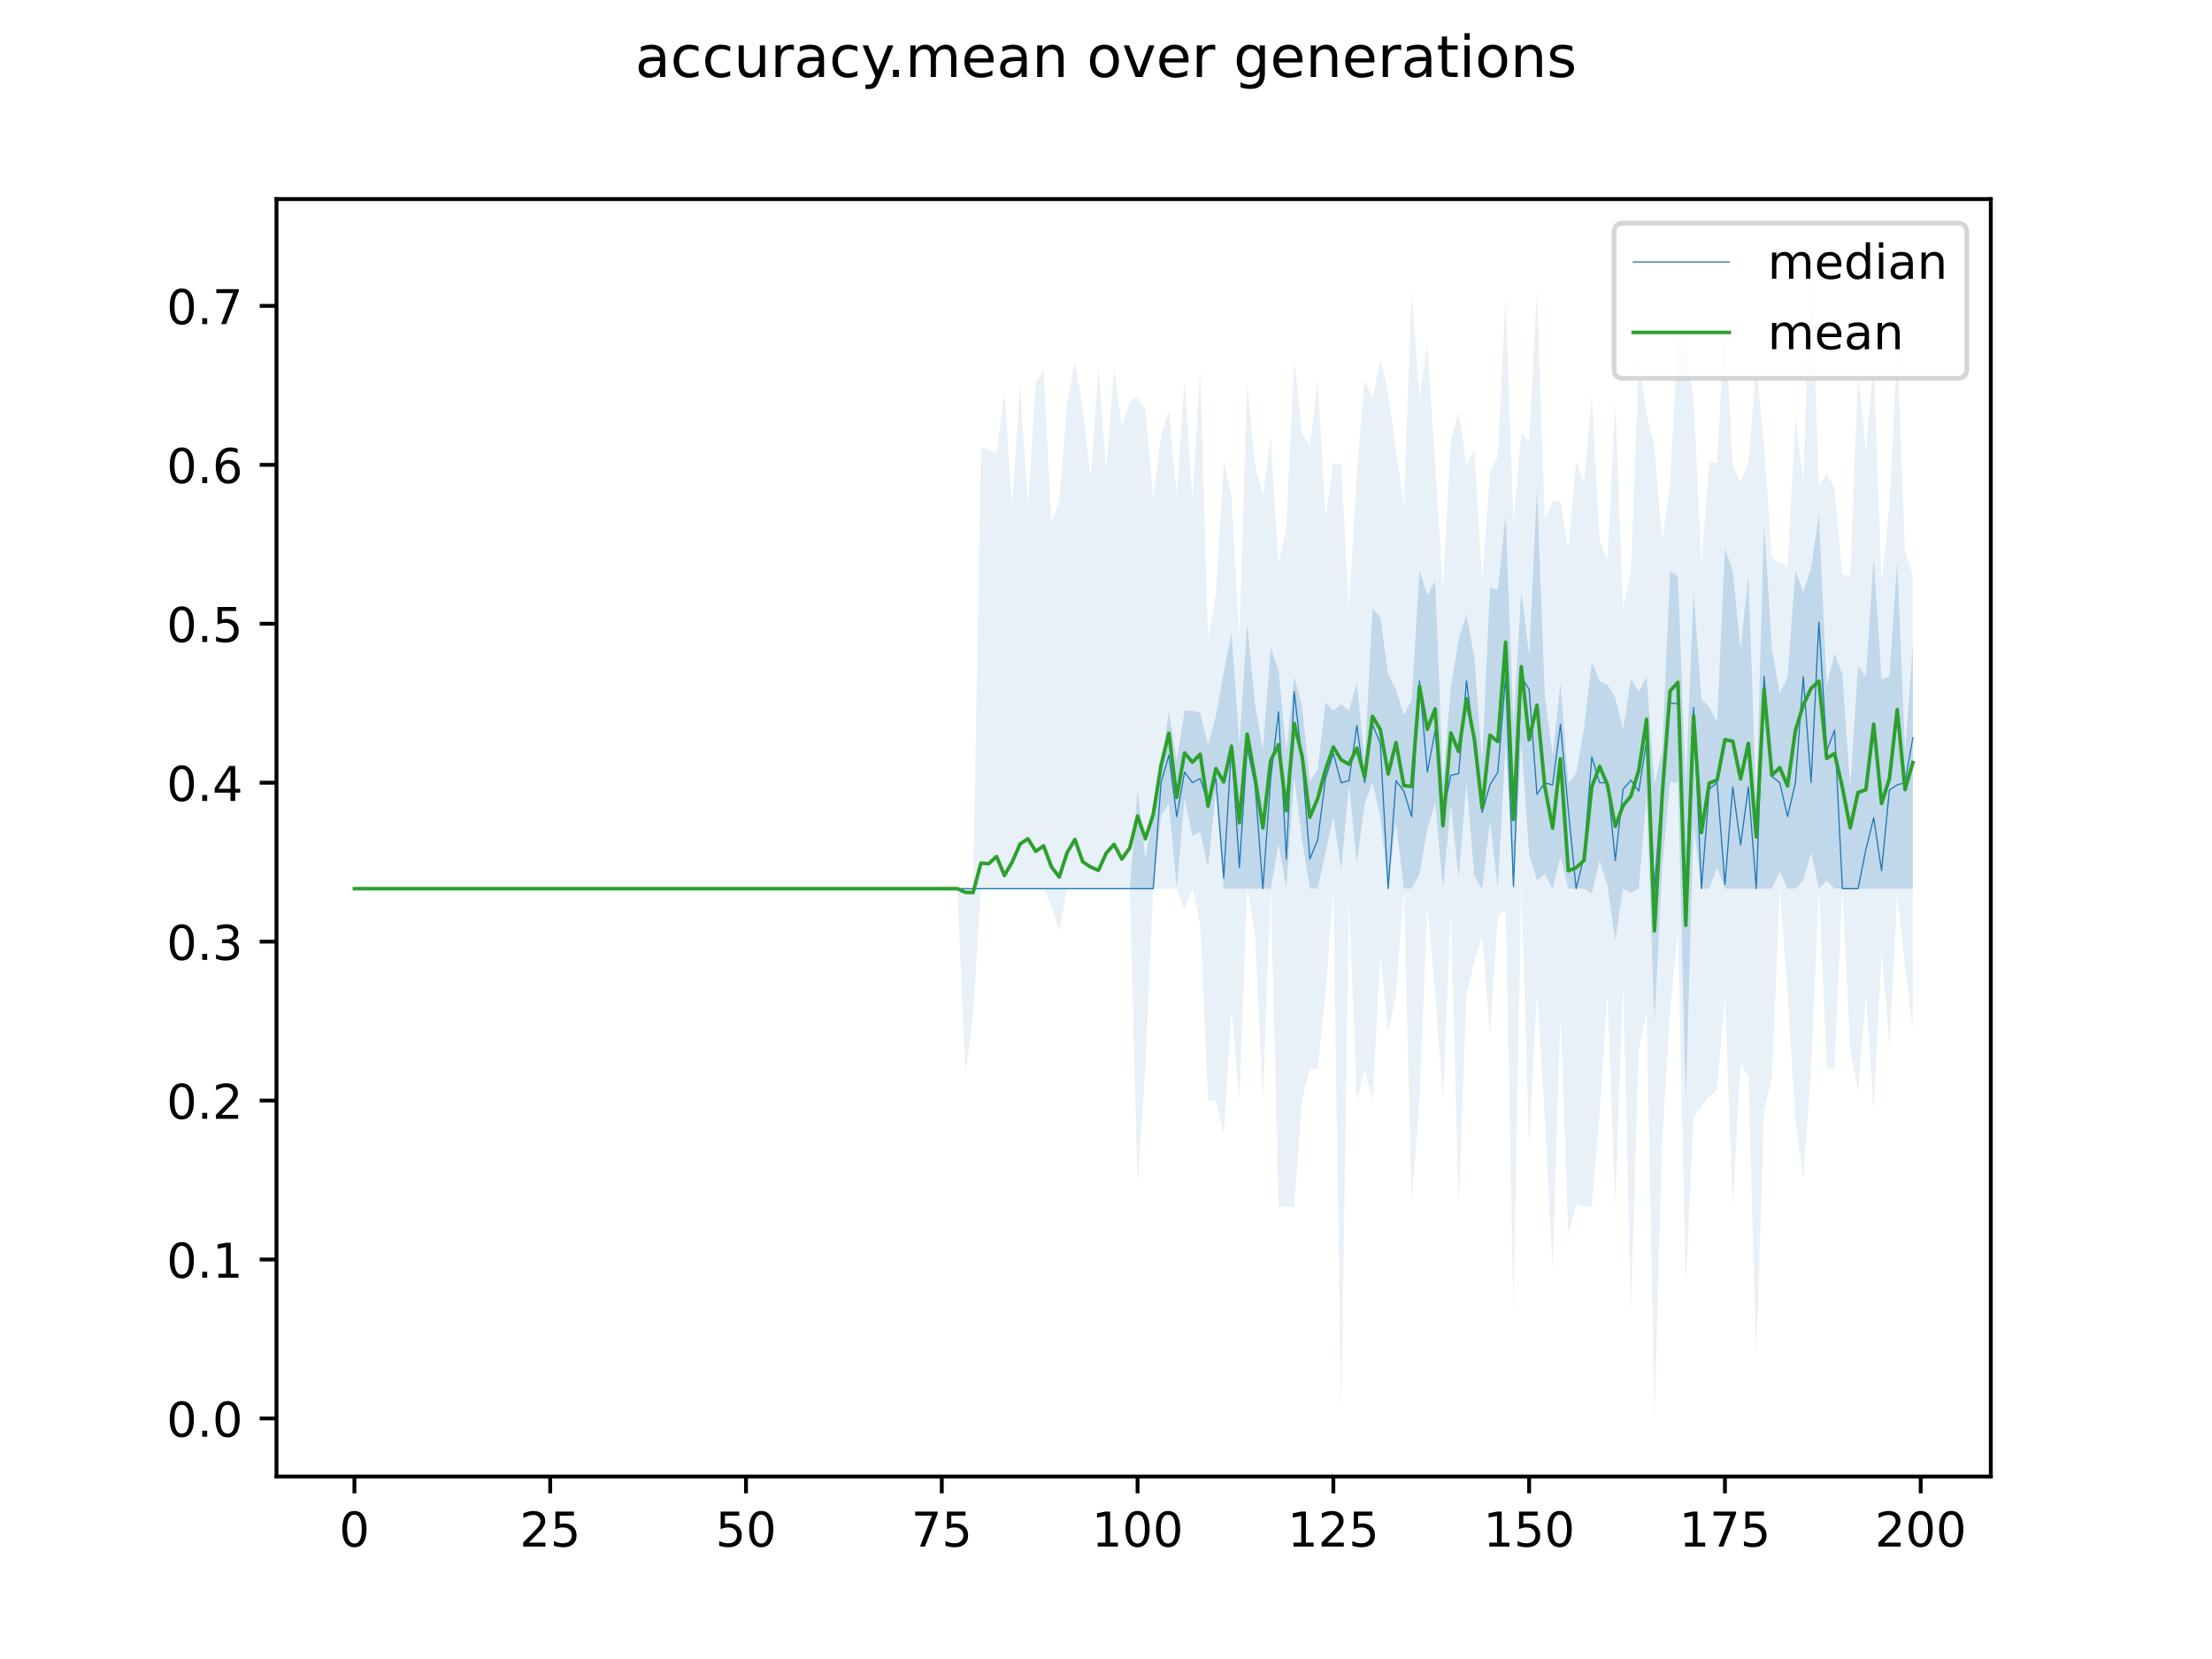 <?xml version="1.0" encoding="utf-8" standalone="no"?>
<!DOCTYPE svg PUBLIC "-//W3C//DTD SVG 1.1//EN"
  "http://www.w3.org/Graphics/SVG/1.1/DTD/svg11.dtd">
<!-- Created with matplotlib (https://matplotlib.org/) -->
<svg height="345.6pt" version="1.1" viewBox="0 0 460.8 345.6" width="460.8pt" xmlns="http://www.w3.org/2000/svg" xmlns:xlink="http://www.w3.org/1999/xlink">
 <defs>
  <style type="text/css">
*{stroke-linecap:butt;stroke-linejoin:round;}
  </style>
 </defs>
 <g id="figure_1">
  <g id="patch_1">
   <path d="M 0 345.6 
L 460.8 345.6 
L 460.8 0 
L 0 0 
z
" style="fill:#ffffff;"/>
  </g>
  <g id="axes_1">
   <g id="patch_2">
    <path d="M 57.6 307.584 
L 414.72 307.584 
L 414.72 41.472 
L 57.6 41.472 
z
" style="fill:#ffffff;"/>
   </g>
   <g id="PolyCollection_1">
    <path clip-path="url(#p48c230389c)" d="M 73.833 185.123 
L 73.833 185.123 
L 75.464 185.123 
L 77.096 185.123 
L 78.727 185.123 
L 80.358 185.123 
L 81.99 185.123 
L 83.621 185.123 
L 85.253 185.123 
L 86.884 185.123 
L 88.516 185.123 
L 90.147 185.123 
L 91.778 185.123 
L 93.41 185.123 
L 95.041 185.123 
L 96.673 185.123 
L 98.304 185.123 
L 99.936 185.123 
L 101.567 185.123 
L 103.198 185.123 
L 104.83 185.123 
L 106.461 185.123 
L 108.093 185.123 
L 109.724 185.123 
L 111.356 185.123 
L 112.987 185.123 
L 114.618 185.123 
L 116.25 185.123 
L 117.881 185.123 
L 119.513 185.123 
L 121.144 185.123 
L 122.776 185.123 
L 124.407 185.123 
L 126.038 185.123 
L 127.67 185.123 
L 129.301 185.123 
L 130.933 185.123 
L 132.564 185.123 
L 134.196 185.123 
L 135.827 185.123 
L 137.458 185.123 
L 139.09 185.123 
L 140.721 185.123 
L 142.353 185.123 
L 143.984 185.123 
L 145.616 185.123 
L 147.247 185.123 
L 148.879 185.123 
L 150.51 185.123 
L 152.141 185.123 
L 153.773 185.123 
L 155.404 185.123 
L 157.036 185.123 
L 158.667 185.123 
L 160.299 185.123 
L 161.93 185.123 
L 163.561 185.123 
L 165.193 185.123 
L 166.824 185.123 
L 168.456 185.123 
L 170.087 185.123 
L 171.719 185.123 
L 173.35 185.123 
L 174.981 185.123 
L 176.613 185.123 
L 178.244 185.123 
L 179.876 185.123 
L 181.507 185.123 
L 183.139 185.123 
L 184.77 185.123 
L 186.401 185.123 
L 188.033 185.123 
L 189.664 185.123 
L 191.296 185.123 
L 192.927 185.123 
L 194.559 185.123 
L 196.19 185.123 
L 197.821 185.123 
L 199.453 185.123 
L 201.084 185.123 
L 202.716 185.123 
L 204.347 185.123 
L 205.979 185.123 
L 207.61 185.123 
L 209.241 185.123 
L 210.873 185.123 
L 212.504 185.123 
L 214.136 185.123 
L 215.767 185.123 
L 217.399 185.123 
L 219.03 185.123 
L 220.661 185.123 
L 222.293 185.123 
L 223.924 185.123 
L 225.556 185.123 
L 227.187 185.123 
L 228.819 185.123 
L 230.45 185.123 
L 232.081 185.123 
L 233.713 185.123 
L 235.344 185.123 
L 236.976 185.123 
L 238.607 185.123 
L 240.239 185.123 
L 241.87 169.893 
L 243.501 167.465 
L 245.133 185.123 
L 246.764 166.332 
L 248.396 174.197 
L 250.027 173.314 
L 251.659 180.708 
L 253.29 164.816 
L 254.921 185.123 
L 256.553 185.123 
L 258.184 185.123 
L 259.816 185.123 
L 261.447 185.123 
L 263.079 185.123 
L 264.71 185.123 
L 266.341 175.852 
L 267.973 185.123 
L 269.604 161.832 
L 271.236 174.969 
L 272.867 185.123 
L 274.499 185.123 
L 276.13 177.618 
L 277.761 170.113 
L 279.393 181.04 
L 281.024 163.492 
L 282.656 179.826 
L 284.287 167.465 
L 285.919 163.05 
L 287.55 170.113 
L 289.181 185.123 
L 290.813 171.327 
L 292.444 185.123 
L 294.076 185.123 
L 295.707 182.033 
L 297.339 172.762 
L 298.97 167.305 
L 300.601 185.123 
L 302.233 167.525 
L 303.864 182.916 
L 305.496 163.05 
L 307.127 182.474 
L 308.759 185.123 
L 310.39 171.107 
L 312.021 185.123 
L 313.653 154.647 
L 315.284 185.123 
L 316.916 154.64 
L 318.547 177.949 
L 320.179 183.357 
L 321.81 182.143 
L 323.441 185.123 
L 325.073 178.501 
L 326.704 185.123 
L 328.336 185.123 
L 329.967 185.123 
L 331.599 186.116 
L 333.23 179.277 
L 334.862 184.461 
L 336.493 195.939 
L 338.124 185.123 
L 339.756 186.006 
L 341.387 185.123 
L 343.019 165.702 
L 344.65 213.045 
L 346.282 180.492 
L 347.913 163.05 
L 349.544 163.05 
L 351.176 229.269 
L 352.807 171.832 
L 354.439 185.123 
L 356.07 185.123 
L 357.702 180.708 
L 359.333 185.123 
L 360.964 185.123 
L 362.596 185.123 
L 364.227 185.123 
L 365.859 185.123 
L 367.49 185.123 
L 369.122 185.123 
L 370.753 181.591 
L 372.384 185.123 
L 374.016 185.123 
L 375.647 183.468 
L 377.279 177.618 
L 378.91 185.123 
L 380.542 183.468 
L 382.173 185.123 
L 383.804 185.123 
L 385.436 185.123 
L 387.067 185.123 
L 388.699 185.123 
L 390.33 185.123 
L 391.962 185.123 
L 393.593 185.123 
L 395.224 185.123 
L 396.856 185.123 
L 398.487 185.123 
L 398.487 134.355 
L 398.487 134.355 
L 396.856 156.428 
L 395.224 116.807 
L 393.593 140.977 
L 391.962 141.419 
L 390.33 116.145 
L 388.699 140.977 
L 387.067 138.77 
L 385.436 163.933 
L 383.804 140.536 
L 382.173 136.121 
L 380.542 142.853 
L 378.91 106.985 
L 377.279 118.397 
L 375.647 123.319 
L 374.016 118.904 
L 372.384 140.977 
L 370.753 144.509 
L 369.122 135.238 
L 367.49 108.971 
L 365.859 167.023 
L 364.227 119.787 
L 362.596 135.222 
L 360.964 118.904 
L 359.333 114.18 
L 357.702 150.383 
L 356.07 147.268 
L 354.439 145.723 
L 352.807 123.319 
L 351.176 163.507 
L 349.544 120.008 
L 347.913 118.904 
L 346.282 156.346 
L 344.65 163.381 
L 343.019 140.977 
L 341.387 144.067 
L 339.756 141.419 
L 338.124 152.014 
L 336.493 145.392 
L 334.862 142.633 
L 333.23 141.86 
L 331.599 137.887 
L 329.967 151.793 
L 328.336 161.156 
L 326.704 163.05 
L 325.073 142.301 
L 323.441 157.311 
L 321.81 144.95 
L 320.179 101.687 
L 318.547 136.562 
L 316.916 123.01 
L 315.284 150.689 
L 313.653 107.205 
L 312.021 122.892 
L 310.39 122.374 
L 308.759 158.635 
L 307.127 137.004 
L 305.496 127.844 
L 303.864 133.169 
L 302.233 143.184 
L 300.601 162.609 
L 298.97 121.001 
L 297.339 124.016 
L 295.707 118.794 
L 294.076 145.833 
L 292.444 148.923 
L 290.813 143.626 
L 289.181 140.536 
L 287.55 128.616 
L 285.919 126.85 
L 284.287 158.614 
L 282.656 142.191 
L 281.024 148.04 
L 279.393 146.672 
L 277.761 148.04 
L 276.13 146.275 
L 274.499 160.404 
L 272.867 162.739 
L 271.236 147.047 
L 269.604 140.977 
L 267.973 156.428 
L 266.341 139.653 
L 264.71 134.797 
L 263.079 156.187 
L 261.447 146.716 
L 259.816 129.941 
L 258.184 155.104 
L 256.553 131.706 
L 254.921 140.094 
L 253.29 149.241 
L 251.659 155.104 
L 250.027 148.522 
L 248.396 148.04 
L 246.764 148.04 
L 245.133 158.435 
L 243.501 148.04 
L 241.87 159.623 
L 240.239 169.294 
L 238.607 178.943 
L 236.976 164.595 
L 235.344 185.123 
L 233.713 185.123 
L 232.081 185.123 
L 230.45 185.123 
L 228.819 185.123 
L 227.187 185.123 
L 225.556 185.123 
L 223.924 185.123 
L 222.293 185.123 
L 220.661 185.123 
L 219.03 185.123 
L 217.399 185.123 
L 215.767 185.123 
L 214.136 185.123 
L 212.504 185.123 
L 210.873 185.123 
L 209.241 185.123 
L 207.61 185.123 
L 205.979 185.123 
L 204.347 185.123 
L 202.716 185.123 
L 201.084 185.123 
L 199.453 185.123 
L 197.821 185.123 
L 196.19 185.123 
L 194.559 185.123 
L 192.927 185.123 
L 191.296 185.123 
L 189.664 185.123 
L 188.033 185.123 
L 186.401 185.123 
L 184.77 185.123 
L 183.139 185.123 
L 181.507 185.123 
L 179.876 185.123 
L 178.244 185.123 
L 176.613 185.123 
L 174.981 185.123 
L 173.35 185.123 
L 171.719 185.123 
L 170.087 185.123 
L 168.456 185.123 
L 166.824 185.123 
L 165.193 185.123 
L 163.561 185.123 
L 161.93 185.123 
L 160.299 185.123 
L 158.667 185.123 
L 157.036 185.123 
L 155.404 185.123 
L 153.773 185.123 
L 152.141 185.123 
L 150.51 185.123 
L 148.879 185.123 
L 147.247 185.123 
L 145.616 185.123 
L 143.984 185.123 
L 142.353 185.123 
L 140.721 185.123 
L 139.09 185.123 
L 137.458 185.123 
L 135.827 185.123 
L 134.196 185.123 
L 132.564 185.123 
L 130.933 185.123 
L 129.301 185.123 
L 127.67 185.123 
L 126.038 185.123 
L 124.407 185.123 
L 122.776 185.123 
L 121.144 185.123 
L 119.513 185.123 
L 117.881 185.123 
L 116.25 185.123 
L 114.618 185.123 
L 112.987 185.123 
L 111.356 185.123 
L 109.724 185.123 
L 108.093 185.123 
L 106.461 185.123 
L 104.83 185.123 
L 103.198 185.123 
L 101.567 185.123 
L 99.936 185.123 
L 98.304 185.123 
L 96.673 185.123 
L 95.041 185.123 
L 93.41 185.123 
L 91.778 185.123 
L 90.147 185.123 
L 88.516 185.123 
L 86.884 185.123 
L 85.253 185.123 
L 83.621 185.123 
L 81.99 185.123 
L 80.358 185.123 
L 78.727 185.123 
L 77.096 185.123 
L 75.464 185.123 
L 73.833 185.123 
z
" style="fill:#1f77b4;fill-opacity:0.2;"/>
   </g>
   <g id="PolyCollection_2">
    <path clip-path="url(#p48c230389c)" d="M 73.833 185.123 
L 73.833 185.123 
L 75.464 185.123 
L 77.096 185.123 
L 78.727 185.123 
L 80.358 185.123 
L 81.99 185.123 
L 83.621 185.123 
L 85.253 185.123 
L 86.884 185.123 
L 88.516 185.123 
L 90.147 185.123 
L 91.778 185.123 
L 93.41 185.123 
L 95.041 185.123 
L 96.673 185.123 
L 98.304 185.123 
L 99.936 185.123 
L 101.567 185.123 
L 103.198 185.123 
L 104.83 185.123 
L 106.461 185.123 
L 108.093 185.123 
L 109.724 185.123 
L 111.356 185.123 
L 112.987 185.123 
L 114.618 185.123 
L 116.25 185.123 
L 117.881 185.123 
L 119.513 185.123 
L 121.144 185.123 
L 122.776 185.123 
L 124.407 185.123 
L 126.038 185.123 
L 127.67 185.123 
L 129.301 185.123 
L 130.933 185.123 
L 132.564 185.123 
L 134.196 185.123 
L 135.827 185.123 
L 137.458 185.123 
L 139.09 185.123 
L 140.721 185.123 
L 142.353 185.123 
L 143.984 185.123 
L 145.616 185.123 
L 147.247 185.123 
L 148.879 185.123 
L 150.51 185.123 
L 152.141 185.123 
L 153.773 185.123 
L 155.404 185.123 
L 157.036 185.123 
L 158.667 185.123 
L 160.299 185.123 
L 161.93 185.123 
L 163.561 185.123 
L 165.193 185.123 
L 166.824 185.123 
L 168.456 185.123 
L 170.087 185.123 
L 171.719 185.123 
L 173.35 185.123 
L 174.981 185.123 
L 176.613 185.123 
L 178.244 185.123 
L 179.876 185.123 
L 181.507 185.123 
L 183.139 185.123 
L 184.77 185.123 
L 186.401 185.123 
L 188.033 185.123 
L 189.664 185.123 
L 191.296 185.123 
L 192.927 185.123 
L 194.559 185.123 
L 196.19 185.123 
L 197.821 185.123 
L 199.453 185.123 
L 201.084 223.972 
L 202.716 211.611 
L 204.347 185.123 
L 205.979 185.123 
L 207.61 185.123 
L 209.241 185.123 
L 210.873 185.123 
L 212.504 185.123 
L 214.136 185.123 
L 215.767 185.123 
L 217.399 185.123 
L 219.03 188.655 
L 220.661 193.952 
L 222.293 185.123 
L 223.924 185.123 
L 225.556 185.123 
L 227.187 185.123 
L 228.819 185.123 
L 230.45 185.123 
L 232.081 185.123 
L 233.713 185.123 
L 235.344 185.123 
L 236.976 246.927 
L 238.607 222.206 
L 240.239 185.123 
L 241.87 185.123 
L 243.501 185.123 
L 245.133 185.123 
L 246.764 189.538 
L 248.396 185.123 
L 250.027 192.628 
L 251.659 229.269 
L 253.29 229.269 
L 254.921 236.332 
L 256.553 210.286 
L 258.184 229.269 
L 259.816 185.123 
L 261.447 194.835 
L 263.079 229.269 
L 264.71 185.123 
L 266.341 251.342 
L 267.973 251.342 
L 269.604 251.342 
L 271.236 229.269 
L 272.867 222.647 
L 274.499 222.647 
L 276.13 207.196 
L 277.761 185.564 
L 279.393 295.047 
L 281.024 188.213 
L 282.656 229.269 
L 284.287 222.647 
L 285.919 229.269 
L 287.55 199.25 
L 289.181 215.142 
L 290.813 207.196 
L 292.444 185.564 
L 294.076 250.459 
L 295.707 229.269 
L 297.339 188.655 
L 298.97 207.196 
L 300.601 229.269 
L 302.233 189.538 
L 303.864 251.342 
L 305.496 206.755 
L 307.127 200.574 
L 308.759 194.835 
L 310.39 215.584 
L 312.021 190.862 
L 313.653 189.538 
L 315.284 273.415 
L 316.916 185.123 
L 318.547 238.981 
L 320.179 206.755 
L 321.81 232.801 
L 323.441 264.586 
L 325.073 211.611 
L 326.704 257.522 
L 328.336 250.901 
L 329.967 251.342 
L 331.599 251.342 
L 333.23 232.359 
L 334.862 207.196 
L 336.493 251.342 
L 338.124 204.989 
L 339.756 272.974 
L 341.387 218.674 
L 343.019 210.728 
L 344.65 295.488 
L 346.282 237.657 
L 347.913 210.728 
L 349.544 194.261 
L 351.176 267.676 
L 352.807 232.801 
L 354.439 230.593 
L 356.07 228.386 
L 357.702 227.062 
L 359.333 207.637 
L 360.964 251.342 
L 362.596 221.323 
L 364.227 224.413 
L 365.859 282.686 
L 367.49 231.476 
L 369.122 224.854 
L 370.753 185.123 
L 372.384 206.755 
L 374.016 233.684 
L 375.647 245.603 
L 377.279 223.089 
L 378.91 185.123 
L 380.542 222.647 
L 382.173 222.647 
L 383.804 185.123 
L 385.436 218.674 
L 387.067 227.503 
L 388.699 207.196 
L 390.33 231.476 
L 391.962 198.367 
L 393.593 218.233 
L 395.224 186.447 
L 396.856 201.457 
L 398.487 214.701 
L 398.487 119.787 
L 398.487 119.787 
L 396.856 114.931 
L 395.224 71.668 
L 393.593 105.219 
L 391.962 121.524 
L 390.33 74.758 
L 388.699 94.182 
L 387.067 77.407 
L 385.436 119.787 
L 383.804 119.85 
L 382.173 101.687 
L 380.542 98.597 
L 378.91 101.246 
L 377.279 53.568 
L 375.647 99.921 
L 374.016 87.119 
L 372.384 117.841 
L 370.753 117.206 
L 369.122 116.114 
L 367.49 92.858 
L 365.859 76.082 
L 364.227 96.39 
L 362.596 100.363 
L 360.964 96.831 
L 359.333 65.929 
L 357.702 96.39 
L 356.07 96.39 
L 354.439 117.072 
L 352.807 83.146 
L 351.176 71.668 
L 349.544 70.343 
L 347.913 100.363 
L 346.282 112.744 
L 344.65 92.858 
L 343.019 86.236 
L 341.387 74.758 
L 339.756 118.904 
L 338.124 126.85 
L 336.493 83.587 
L 334.862 116.697 
L 333.23 112.282 
L 331.599 82.263 
L 329.967 100.804 
L 328.336 95.948 
L 326.704 114.048 
L 325.073 104.336 
L 323.441 104.336 
L 321.81 108.309 
L 320.179 60.19 
L 318.547 91.975 
L 316.916 90.209 
L 315.284 108.75 
L 313.653 61.514 
L 312.021 95.065 
L 310.39 98.155 
L 308.759 120.85 
L 307.127 93.741 
L 305.496 96.831 
L 303.864 85.795 
L 302.233 91.534 
L 300.601 122.39 
L 298.97 96.831 
L 297.339 71.668 
L 295.707 82.704 
L 294.076 60.631 
L 292.444 105.219 
L 290.813 93.741 
L 289.181 81.821 
L 287.55 74.758 
L 285.919 83.146 
L 284.287 79.173 
L 282.656 98.155 
L 281.024 126.85 
L 279.393 96.831 
L 277.761 96.39 
L 276.13 107.868 
L 274.499 78.731 
L 272.867 92.858 
L 271.236 90.209 
L 269.604 74.758 
L 267.973 109.633 
L 266.341 117.58 
L 264.71 90.651 
L 263.079 103.453 
L 261.447 96.831 
L 259.816 79.614 
L 258.184 132.589 
L 256.553 103.453 
L 254.921 95.948 
L 253.29 123.76 
L 251.659 133.031 
L 250.027 76.965 
L 248.396 103.894 
L 246.764 79.173 
L 245.133 103.012 
L 243.501 85.353 
L 241.87 90.651 
L 240.239 103.894 
L 238.607 85.353 
L 236.976 82.704 
L 235.344 83.587 
L 233.713 88.885 
L 232.081 76.524 
L 230.45 97.846 
L 228.819 76.524 
L 227.187 99.546 
L 225.556 84.912 
L 223.924 75.2 
L 222.293 84.029 
L 220.661 104.336 
L 219.03 108.75 
L 217.399 77.407 
L 215.767 79.614 
L 214.136 105.219 
L 212.504 80.056 
L 210.873 105.219 
L 209.241 81.38 
L 207.61 94.544 
L 205.979 93.678 
L 204.347 93.454 
L 202.716 185.123 
L 201.084 185.123 
L 199.453 185.123 
L 197.821 185.123 
L 196.19 185.123 
L 194.559 185.123 
L 192.927 185.123 
L 191.296 185.123 
L 189.664 185.123 
L 188.033 185.123 
L 186.401 185.123 
L 184.77 185.123 
L 183.139 185.123 
L 181.507 185.123 
L 179.876 185.123 
L 178.244 185.123 
L 176.613 185.123 
L 174.981 185.123 
L 173.35 185.123 
L 171.719 185.123 
L 170.087 185.123 
L 168.456 185.123 
L 166.824 185.123 
L 165.193 185.123 
L 163.561 185.123 
L 161.93 185.123 
L 160.299 185.123 
L 158.667 185.123 
L 157.036 185.123 
L 155.404 185.123 
L 153.773 185.123 
L 152.141 185.123 
L 150.51 185.123 
L 148.879 185.123 
L 147.247 185.123 
L 145.616 185.123 
L 143.984 185.123 
L 142.353 185.123 
L 140.721 185.123 
L 139.09 185.123 
L 137.458 185.123 
L 135.827 185.123 
L 134.196 185.123 
L 132.564 185.123 
L 130.933 185.123 
L 129.301 185.123 
L 127.67 185.123 
L 126.038 185.123 
L 124.407 185.123 
L 122.776 185.123 
L 121.144 185.123 
L 119.513 185.123 
L 117.881 185.123 
L 116.25 185.123 
L 114.618 185.123 
L 112.987 185.123 
L 111.356 185.123 
L 109.724 185.123 
L 108.093 185.123 
L 106.461 185.123 
L 104.83 185.123 
L 103.198 185.123 
L 101.567 185.123 
L 99.936 185.123 
L 98.304 185.123 
L 96.673 185.123 
L 95.041 185.123 
L 93.41 185.123 
L 91.778 185.123 
L 90.147 185.123 
L 88.516 185.123 
L 86.884 185.123 
L 85.253 185.123 
L 83.621 185.123 
L 81.99 185.123 
L 80.358 185.123 
L 78.727 185.123 
L 77.096 185.123 
L 75.464 185.123 
L 73.833 185.123 
z
" style="fill:#1f77b4;fill-opacity:0.1;"/>
   </g>
   <g id="matplotlib.axis_1">
    <g id="xtick_1">
     <g id="line2d_1">
      <defs>
       <path d="M 0 0 
L 0 3.5 
" id="me72deb1150" style="stroke:#000000;stroke-width:0.8;"/>
      </defs>
      <g>
       <use style="stroke:#000000;stroke-width:0.8;" x="73.833" xlink:href="#me72deb1150" y="307.584"/>
      </g>
     </g>
     <g id="text_1">
      <!-- 0 -->
      <defs>
       <path d="M 31.781 66.406 
Q 24.172 66.406 20.328 58.906 
Q 16.5 51.422 16.5 36.375 
Q 16.5 21.391 20.328 13.891 
Q 24.172 6.391 31.781 6.391 
Q 39.453 6.391 43.281 13.891 
Q 47.125 21.391 47.125 36.375 
Q 47.125 51.422 43.281 58.906 
Q 39.453 66.406 31.781 66.406 
z
M 31.781 74.219 
Q 44.047 74.219 50.516 64.516 
Q 56.984 54.828 56.984 36.375 
Q 56.984 17.969 50.516 8.266 
Q 44.047 -1.422 31.781 -1.422 
Q 19.531 -1.422 13.062 8.266 
Q 6.594 17.969 6.594 36.375 
Q 6.594 54.828 13.062 64.516 
Q 19.531 74.219 31.781 74.219 
z
" id="DejaVuSans-48"/>
      </defs>
      <g transform="translate(70.651 322.182)scale(0.1 -0.1)">
       <use xlink:href="#DejaVuSans-48"/>
      </g>
     </g>
    </g>
    <g id="xtick_2">
     <g id="line2d_2">
      <g>
       <use style="stroke:#000000;stroke-width:0.8;" x="114.618" xlink:href="#me72deb1150" y="307.584"/>
      </g>
     </g>
     <g id="text_2">
      <!-- 25 -->
      <defs>
       <path d="M 19.188 8.297 
L 53.609 8.297 
L 53.609 0 
L 7.328 0 
L 7.328 8.297 
Q 12.938 14.109 22.625 23.891 
Q 32.328 33.688 34.812 36.531 
Q 39.547 41.844 41.422 45.531 
Q 43.312 49.219 43.312 52.781 
Q 43.312 58.594 39.234 62.25 
Q 35.156 65.922 28.609 65.922 
Q 23.969 65.922 18.812 64.312 
Q 13.672 62.703 7.812 59.422 
L 7.812 69.391 
Q 13.766 71.781 18.938 73 
Q 24.125 74.219 28.422 74.219 
Q 39.75 74.219 46.484 68.547 
Q 53.219 62.891 53.219 53.422 
Q 53.219 48.922 51.531 44.891 
Q 49.859 40.875 45.406 35.406 
Q 44.188 33.984 37.641 27.219 
Q 31.109 20.453 19.188 8.297 
z
" id="DejaVuSans-50"/>
       <path d="M 10.797 72.906 
L 49.516 72.906 
L 49.516 64.594 
L 19.828 64.594 
L 19.828 46.734 
Q 21.969 47.469 24.109 47.828 
Q 26.266 48.188 28.422 48.188 
Q 40.625 48.188 47.75 41.5 
Q 54.891 34.812 54.891 23.391 
Q 54.891 11.625 47.562 5.094 
Q 40.234 -1.422 26.906 -1.422 
Q 22.312 -1.422 17.547 -0.641 
Q 12.797 0.141 7.719 1.703 
L 7.719 11.625 
Q 12.109 9.234 16.797 8.062 
Q 21.484 6.891 26.703 6.891 
Q 35.156 6.891 40.078 11.328 
Q 45.016 15.766 45.016 23.391 
Q 45.016 31 40.078 35.438 
Q 35.156 39.891 26.703 39.891 
Q 22.75 39.891 18.812 39.016 
Q 14.891 38.141 10.797 36.281 
z
" id="DejaVuSans-53"/>
      </defs>
      <g transform="translate(108.256 322.182)scale(0.1 -0.1)">
       <use xlink:href="#DejaVuSans-50"/>
       <use x="63.623" xlink:href="#DejaVuSans-53"/>
      </g>
     </g>
    </g>
    <g id="xtick_3">
     <g id="line2d_3">
      <g>
       <use style="stroke:#000000;stroke-width:0.8;" x="155.404" xlink:href="#me72deb1150" y="307.584"/>
      </g>
     </g>
     <g id="text_3">
      <!-- 50 -->
      <g transform="translate(149.042 322.182)scale(0.1 -0.1)">
       <use xlink:href="#DejaVuSans-53"/>
       <use x="63.623" xlink:href="#DejaVuSans-48"/>
      </g>
     </g>
    </g>
    <g id="xtick_4">
     <g id="line2d_4">
      <g>
       <use style="stroke:#000000;stroke-width:0.8;" x="196.19" xlink:href="#me72deb1150" y="307.584"/>
      </g>
     </g>
     <g id="text_4">
      <!-- 75 -->
      <defs>
       <path d="M 8.203 72.906 
L 55.078 72.906 
L 55.078 68.703 
L 28.609 0 
L 18.312 0 
L 43.219 64.594 
L 8.203 64.594 
z
" id="DejaVuSans-55"/>
      </defs>
      <g transform="translate(189.827 322.182)scale(0.1 -0.1)">
       <use xlink:href="#DejaVuSans-55"/>
       <use x="63.623" xlink:href="#DejaVuSans-53"/>
      </g>
     </g>
    </g>
    <g id="xtick_5">
     <g id="line2d_5">
      <g>
       <use style="stroke:#000000;stroke-width:0.8;" x="236.976" xlink:href="#me72deb1150" y="307.584"/>
      </g>
     </g>
     <g id="text_5">
      <!-- 100 -->
      <defs>
       <path d="M 12.406 8.297 
L 28.516 8.297 
L 28.516 63.922 
L 10.984 60.406 
L 10.984 69.391 
L 28.422 72.906 
L 38.281 72.906 
L 38.281 8.297 
L 54.391 8.297 
L 54.391 0 
L 12.406 0 
z
" id="DejaVuSans-49"/>
      </defs>
      <g transform="translate(227.432 322.182)scale(0.1 -0.1)">
       <use xlink:href="#DejaVuSans-49"/>
       <use x="63.623" xlink:href="#DejaVuSans-48"/>
       <use x="127.246" xlink:href="#DejaVuSans-48"/>
      </g>
     </g>
    </g>
    <g id="xtick_6">
     <g id="line2d_6">
      <g>
       <use style="stroke:#000000;stroke-width:0.8;" x="277.761" xlink:href="#me72deb1150" y="307.584"/>
      </g>
     </g>
     <g id="text_6">
      <!-- 125 -->
      <g transform="translate(268.218 322.182)scale(0.1 -0.1)">
       <use xlink:href="#DejaVuSans-49"/>
       <use x="63.623" xlink:href="#DejaVuSans-50"/>
       <use x="127.246" xlink:href="#DejaVuSans-53"/>
      </g>
     </g>
    </g>
    <g id="xtick_7">
     <g id="line2d_7">
      <g>
       <use style="stroke:#000000;stroke-width:0.8;" x="318.547" xlink:href="#me72deb1150" y="307.584"/>
      </g>
     </g>
     <g id="text_7">
      <!-- 150 -->
      <g transform="translate(309.003 322.182)scale(0.1 -0.1)">
       <use xlink:href="#DejaVuSans-49"/>
       <use x="63.623" xlink:href="#DejaVuSans-53"/>
       <use x="127.246" xlink:href="#DejaVuSans-48"/>
      </g>
     </g>
    </g>
    <g id="xtick_8">
     <g id="line2d_8">
      <g>
       <use style="stroke:#000000;stroke-width:0.8;" x="359.333" xlink:href="#me72deb1150" y="307.584"/>
      </g>
     </g>
     <g id="text_8">
      <!-- 175 -->
      <g transform="translate(349.789 322.182)scale(0.1 -0.1)">
       <use xlink:href="#DejaVuSans-49"/>
       <use x="63.623" xlink:href="#DejaVuSans-55"/>
       <use x="127.246" xlink:href="#DejaVuSans-53"/>
      </g>
     </g>
    </g>
    <g id="xtick_9">
     <g id="line2d_9">
      <g>
       <use style="stroke:#000000;stroke-width:0.8;" x="400.119" xlink:href="#me72deb1150" y="307.584"/>
      </g>
     </g>
     <g id="text_9">
      <!-- 200 -->
      <g transform="translate(390.575 322.182)scale(0.1 -0.1)">
       <use xlink:href="#DejaVuSans-50"/>
       <use x="63.623" xlink:href="#DejaVuSans-48"/>
       <use x="127.246" xlink:href="#DejaVuSans-48"/>
      </g>
     </g>
    </g>
   </g>
   <g id="matplotlib.axis_2">
    <g id="ytick_1">
     <g id="line2d_10">
      <defs>
       <path d="M 0 0 
L -3.5 0 
" id="m6f349f287a" style="stroke:#000000;stroke-width:0.8;"/>
      </defs>
      <g>
       <use style="stroke:#000000;stroke-width:0.8;" x="57.6" xlink:href="#m6f349f287a" y="295.488"/>
      </g>
     </g>
     <g id="text_10">
      <!-- 0.0 -->
      <defs>
       <path d="M 10.688 12.406 
L 21 12.406 
L 21 0 
L 10.688 0 
z
" id="DejaVuSans-46"/>
      </defs>
      <g transform="translate(34.697 299.287)scale(0.1 -0.1)">
       <use xlink:href="#DejaVuSans-48"/>
       <use x="63.623" xlink:href="#DejaVuSans-46"/>
       <use x="95.41" xlink:href="#DejaVuSans-48"/>
      </g>
     </g>
    </g>
    <g id="ytick_2">
     <g id="line2d_11">
      <g>
       <use style="stroke:#000000;stroke-width:0.8;" x="57.6" xlink:href="#m6f349f287a" y="262.379"/>
      </g>
     </g>
     <g id="text_11">
      <!-- 0.1 -->
      <g transform="translate(34.697 266.178)scale(0.1 -0.1)">
       <use xlink:href="#DejaVuSans-48"/>
       <use x="63.623" xlink:href="#DejaVuSans-46"/>
       <use x="95.41" xlink:href="#DejaVuSans-49"/>
      </g>
     </g>
    </g>
    <g id="ytick_3">
     <g id="line2d_12">
      <g>
       <use style="stroke:#000000;stroke-width:0.8;" x="57.6" xlink:href="#m6f349f287a" y="229.269"/>
      </g>
     </g>
     <g id="text_12">
      <!-- 0.2 -->
      <g transform="translate(34.697 233.068)scale(0.1 -0.1)">
       <use xlink:href="#DejaVuSans-48"/>
       <use x="63.623" xlink:href="#DejaVuSans-46"/>
       <use x="95.41" xlink:href="#DejaVuSans-50"/>
      </g>
     </g>
    </g>
    <g id="ytick_4">
     <g id="line2d_13">
      <g>
       <use style="stroke:#000000;stroke-width:0.8;" x="57.6" xlink:href="#m6f349f287a" y="196.16"/>
      </g>
     </g>
     <g id="text_13">
      <!-- 0.3 -->
      <defs>
       <path d="M 40.578 39.312 
Q 47.656 37.797 51.625 33 
Q 55.609 28.219 55.609 21.188 
Q 55.609 10.406 48.188 4.484 
Q 40.766 -1.422 27.094 -1.422 
Q 22.516 -1.422 17.656 -0.516 
Q 12.797 0.391 7.625 2.203 
L 7.625 11.719 
Q 11.719 9.328 16.594 8.109 
Q 21.484 6.891 26.812 6.891 
Q 36.078 6.891 40.938 10.547 
Q 45.797 14.203 45.797 21.188 
Q 45.797 27.641 41.281 31.266 
Q 36.766 34.906 28.719 34.906 
L 20.219 34.906 
L 20.219 43.016 
L 29.109 43.016 
Q 36.375 43.016 40.234 45.922 
Q 44.094 48.828 44.094 54.297 
Q 44.094 59.906 40.109 62.906 
Q 36.141 65.922 28.719 65.922 
Q 24.656 65.922 20.016 65.031 
Q 15.375 64.156 9.812 62.312 
L 9.812 71.094 
Q 15.438 72.656 20.344 73.438 
Q 25.25 74.219 29.594 74.219 
Q 40.828 74.219 47.359 69.109 
Q 53.906 64.016 53.906 55.328 
Q 53.906 49.266 50.438 45.094 
Q 46.969 40.922 40.578 39.312 
z
" id="DejaVuSans-51"/>
      </defs>
      <g transform="translate(34.697 199.959)scale(0.1 -0.1)">
       <use xlink:href="#DejaVuSans-48"/>
       <use x="63.623" xlink:href="#DejaVuSans-46"/>
       <use x="95.41" xlink:href="#DejaVuSans-51"/>
      </g>
     </g>
    </g>
    <g id="ytick_5">
     <g id="line2d_14">
      <g>
       <use style="stroke:#000000;stroke-width:0.8;" x="57.6" xlink:href="#m6f349f287a" y="163.05"/>
      </g>
     </g>
     <g id="text_14">
      <!-- 0.4 -->
      <defs>
       <path d="M 37.797 64.312 
L 12.891 25.391 
L 37.797 25.391 
z
M 35.203 72.906 
L 47.609 72.906 
L 47.609 25.391 
L 58.016 25.391 
L 58.016 17.188 
L 47.609 17.188 
L 47.609 0 
L 37.797 0 
L 37.797 17.188 
L 4.891 17.188 
L 4.891 26.703 
z
" id="DejaVuSans-52"/>
      </defs>
      <g transform="translate(34.697 166.849)scale(0.1 -0.1)">
       <use xlink:href="#DejaVuSans-48"/>
       <use x="63.623" xlink:href="#DejaVuSans-46"/>
       <use x="95.41" xlink:href="#DejaVuSans-52"/>
      </g>
     </g>
    </g>
    <g id="ytick_6">
     <g id="line2d_15">
      <g>
       <use style="stroke:#000000;stroke-width:0.8;" x="57.6" xlink:href="#m6f349f287a" y="129.941"/>
      </g>
     </g>
     <g id="text_15">
      <!-- 0.5 -->
      <g transform="translate(34.697 133.74)scale(0.1 -0.1)">
       <use xlink:href="#DejaVuSans-48"/>
       <use x="63.623" xlink:href="#DejaVuSans-46"/>
       <use x="95.41" xlink:href="#DejaVuSans-53"/>
      </g>
     </g>
    </g>
    <g id="ytick_7">
     <g id="line2d_16">
      <g>
       <use style="stroke:#000000;stroke-width:0.8;" x="57.6" xlink:href="#m6f349f287a" y="96.831"/>
      </g>
     </g>
     <g id="text_16">
      <!-- 0.6 -->
      <defs>
       <path d="M 33.016 40.375 
Q 26.375 40.375 22.484 35.828 
Q 18.609 31.297 18.609 23.391 
Q 18.609 15.531 22.484 10.953 
Q 26.375 6.391 33.016 6.391 
Q 39.656 6.391 43.531 10.953 
Q 47.406 15.531 47.406 23.391 
Q 47.406 31.297 43.531 35.828 
Q 39.656 40.375 33.016 40.375 
z
M 52.594 71.297 
L 52.594 62.312 
Q 48.875 64.062 45.094 64.984 
Q 41.312 65.922 37.594 65.922 
Q 27.828 65.922 22.672 59.328 
Q 17.531 52.734 16.797 39.406 
Q 19.672 43.656 24.016 45.922 
Q 28.375 48.188 33.594 48.188 
Q 44.578 48.188 50.953 41.516 
Q 57.328 34.859 57.328 23.391 
Q 57.328 12.156 50.688 5.359 
Q 44.047 -1.422 33.016 -1.422 
Q 20.359 -1.422 13.672 8.266 
Q 6.984 17.969 6.984 36.375 
Q 6.984 53.656 15.188 63.938 
Q 23.391 74.219 37.203 74.219 
Q 40.922 74.219 44.703 73.484 
Q 48.484 72.75 52.594 71.297 
z
" id="DejaVuSans-54"/>
      </defs>
      <g transform="translate(34.697 100.63)scale(0.1 -0.1)">
       <use xlink:href="#DejaVuSans-48"/>
       <use x="63.623" xlink:href="#DejaVuSans-46"/>
       <use x="95.41" xlink:href="#DejaVuSans-54"/>
      </g>
     </g>
    </g>
    <g id="ytick_8">
     <g id="line2d_17">
      <g>
       <use style="stroke:#000000;stroke-width:0.8;" x="57.6" xlink:href="#m6f349f287a" y="63.722"/>
      </g>
     </g>
     <g id="text_17">
      <!-- 0.7 -->
      <g transform="translate(34.697 67.521)scale(0.1 -0.1)">
       <use xlink:href="#DejaVuSans-48"/>
       <use x="63.623" xlink:href="#DejaVuSans-46"/>
       <use x="95.41" xlink:href="#DejaVuSans-55"/>
      </g>
     </g>
    </g>
   </g>
   <g id="line2d_18">
    <path clip-path="url(#p48c230389c)" d="M 73.833 185.123 
L 240.239 185.123 
L 241.87 163.05 
L 243.501 157.311 
L 245.133 170.113 
L 246.764 160.843 
L 248.396 163.05 
L 250.027 162.167 
L 251.659 167.465 
L 253.29 162.167 
L 254.921 182.916 
L 256.553 155.104 
L 258.184 180.708 
L 259.816 155.689 
L 261.447 163.492 
L 263.079 185.123 
L 264.71 162.167 
L 266.341 148.261 
L 267.973 178.943 
L 269.604 144.067 
L 271.236 158.194 
L 272.867 178.943 
L 274.499 174.969 
L 276.13 162.167 
L 277.761 156.947 
L 279.393 163.05 
L 281.024 162.609 
L 282.656 151.131 
L 284.287 163.05 
L 285.919 150.937 
L 287.55 154.867 
L 289.181 185.123 
L 290.813 162.609 
L 292.444 164.816 
L 294.076 170.113 
L 295.707 141.86 
L 297.339 160.843 
L 298.97 152.247 
L 300.601 169.483 
L 302.233 161.505 
L 303.864 161.171 
L 305.496 141.86 
L 307.127 154.717 
L 308.759 169.23 
L 310.39 163.492 
L 312.021 160.843 
L 313.653 140.977 
L 315.284 184.682 
L 316.916 140.977 
L 318.547 143.626 
L 320.179 165.499 
L 321.81 163.05 
L 323.441 163.511 
L 325.073 150.91 
L 326.704 168.768 
L 328.336 185.123 
L 329.967 178.501 
L 331.599 157.661 
L 333.23 163.05 
L 334.862 163.05 
L 336.493 179.256 
L 338.124 164.406 
L 339.756 162.538 
L 341.387 164.816 
L 343.019 154.234 
L 344.65 185.123 
L 346.282 163.492 
L 347.913 146.495 
L 349.544 146.566 
L 351.176 185.123 
L 352.807 147.378 
L 354.439 185.123 
L 356.07 164.374 
L 357.702 163.05 
L 359.333 184.24 
L 360.964 163.933 
L 362.596 176.031 
L 364.227 163.933 
L 365.859 185.123 
L 367.49 140.903 
L 369.122 161.726 
L 370.753 163.05 
L 372.384 170.113 
L 374.016 163.05 
L 375.647 140.977 
L 377.279 163.05 
L 378.91 129.628 
L 380.542 156.428 
L 382.173 152.104 
L 383.804 185.123 
L 387.067 185.123 
L 388.699 176.956 
L 390.33 170.334 
L 391.962 181.371 
L 393.593 164.595 
L 395.224 163.492 
L 396.856 163.05 
L 398.487 153.674 
L 398.487 153.674 
" style="fill:none;stroke:#1f77b4;stroke-linecap:square;stroke-width:0.25;"/>
   </g>
   <g id="line2d_19">
    <path clip-path="url(#p48c230389c)" d="M 73.833 185.123 
L 199.453 185.123 
L 201.084 185.9 
L 202.716 185.918 
L 204.347 179.807 
L 205.979 179.904 
L 207.61 178.425 
L 209.241 182.397 
L 210.873 179.53 
L 212.504 175.817 
L 214.136 174.735 
L 215.767 177.345 
L 217.399 176.206 
L 219.03 180.576 
L 220.661 182.699 
L 222.293 177.649 
L 223.924 174.877 
L 225.556 179.534 
L 227.187 180.595 
L 228.819 181.322 
L 230.45 177.712 
L 232.081 175.904 
L 233.713 178.96 
L 235.344 176.626 
L 236.976 169.993 
L 238.607 174.725 
L 240.239 169.65 
L 241.87 159.411 
L 243.501 152.737 
L 245.133 166.116 
L 246.764 156.844 
L 248.396 158.778 
L 250.027 157.115 
L 251.659 167.927 
L 253.29 160.116 
L 254.921 162.892 
L 256.553 155.529 
L 258.184 171.374 
L 259.816 152.916 
L 261.447 162.045 
L 263.079 172.474 
L 264.71 158.44 
L 266.341 155.154 
L 267.973 168.913 
L 269.604 150.698 
L 271.236 157.46 
L 272.867 170.236 
L 274.499 166.354 
L 276.13 160.336 
L 277.761 155.616 
L 279.393 158.296 
L 281.024 159.203 
L 282.656 155.856 
L 284.287 161.877 
L 285.919 149.225 
L 287.55 151.987 
L 289.181 161.236 
L 290.813 154.673 
L 292.444 163.64 
L 294.076 163.828 
L 295.707 143.008 
L 297.339 151.908 
L 298.97 147.664 
L 300.601 172.015 
L 302.233 152.678 
L 303.864 156.554 
L 305.496 145.571 
L 307.127 153.903 
L 308.759 168.32 
L 310.39 153.16 
L 312.021 154.482 
L 313.653 133.776 
L 315.284 170.711 
L 316.916 138.881 
L 318.547 154.058 
L 320.179 146.913 
L 321.81 163.834 
L 323.441 172.513 
L 325.073 158.055 
L 326.704 181.386 
L 328.336 180.76 
L 329.967 179.251 
L 331.599 163.924 
L 333.23 159.651 
L 334.862 163.477 
L 336.493 172.16 
L 338.124 167.809 
L 339.756 165.829 
L 341.387 160.452 
L 343.019 149.83 
L 344.65 193.903 
L 346.282 165.478 
L 347.913 143.928 
L 349.544 142.14 
L 351.176 192.762 
L 352.807 149.133 
L 354.439 173.442 
L 356.07 163.113 
L 357.702 162.536 
L 359.333 154.069 
L 360.964 154.404 
L 362.596 162.256 
L 364.227 154.863 
L 365.859 174.346 
L 367.49 143.656 
L 369.122 161.515 
L 370.753 159.916 
L 372.384 163.733 
L 374.016 152.182 
L 375.647 146.903 
L 377.279 143.396 
L 378.91 141.897 
L 380.542 157.998 
L 382.173 156.97 
L 383.804 164.038 
L 385.436 172.444 
L 387.067 165.073 
L 388.699 164.531 
L 390.33 150.861 
L 391.962 167.376 
L 393.593 162.244 
L 395.224 147.836 
L 396.856 164.503 
L 398.487 158.838 
L 398.487 158.838 
" style="fill:none;stroke:#2ca02c;stroke-linecap:square;stroke-width:0.75;"/>
   </g>
   <g id="patch_3">
    <path d="M 57.6 307.584 
L 57.6 41.472 
" style="fill:none;stroke:#000000;stroke-linecap:square;stroke-linejoin:miter;stroke-width:0.8;"/>
   </g>
   <g id="patch_4">
    <path d="M 414.72 307.584 
L 414.72 41.472 
" style="fill:none;stroke:#000000;stroke-linecap:square;stroke-linejoin:miter;stroke-width:0.8;"/>
   </g>
   <g id="patch_5">
    <path d="M 57.6 307.584 
L 414.72 307.584 
" style="fill:none;stroke:#000000;stroke-linecap:square;stroke-linejoin:miter;stroke-width:0.8;"/>
   </g>
   <g id="patch_6">
    <path d="M 57.6 41.472 
L 414.72 41.472 
" style="fill:none;stroke:#000000;stroke-linecap:square;stroke-linejoin:miter;stroke-width:0.8;"/>
   </g>
   <g id="legend_1">
    <g id="patch_7">
     <path d="M 338.234 78.828 
L 407.72 78.828 
Q 409.72 78.828 409.72 76.828 
L 409.72 48.472 
Q 409.72 46.472 407.72 46.472 
L 338.234 46.472 
Q 336.234 46.472 336.234 48.472 
L 336.234 76.828 
Q 336.234 78.828 338.234 78.828 
z
" style="fill:#ffffff;opacity:0.8;stroke:#cccccc;stroke-linejoin:miter;"/>
    </g>
    <g id="line2d_20">
     <path d="M 340.234 54.57 
L 360.234 54.57 
" style="fill:none;stroke:#1f77b4;stroke-linecap:square;stroke-width:0.25;"/>
    </g>
    <g id="line2d_21"/>
    <g id="text_18">
     <!-- median -->
     <defs>
      <path d="M 52 44.188 
Q 55.375 50.25 60.062 53.125 
Q 64.75 56 71.094 56 
Q 79.641 56 84.281 50.016 
Q 88.922 44.047 88.922 33.016 
L 88.922 0 
L 79.891 0 
L 79.891 32.719 
Q 79.891 40.578 77.094 44.375 
Q 74.312 48.188 68.609 48.188 
Q 61.625 48.188 57.562 43.547 
Q 53.516 38.922 53.516 30.906 
L 53.516 0 
L 44.484 0 
L 44.484 32.719 
Q 44.484 40.625 41.703 44.406 
Q 38.922 48.188 33.109 48.188 
Q 26.219 48.188 22.156 43.531 
Q 18.109 38.875 18.109 30.906 
L 18.109 0 
L 9.078 0 
L 9.078 54.688 
L 18.109 54.688 
L 18.109 46.188 
Q 21.188 51.219 25.484 53.609 
Q 29.781 56 35.688 56 
Q 41.656 56 45.828 52.969 
Q 50 49.953 52 44.188 
z
" id="DejaVuSans-109"/>
      <path d="M 56.203 29.594 
L 56.203 25.203 
L 14.891 25.203 
Q 15.484 15.922 20.484 11.062 
Q 25.484 6.203 34.422 6.203 
Q 39.594 6.203 44.453 7.469 
Q 49.312 8.734 54.109 11.281 
L 54.109 2.781 
Q 49.266 0.734 44.188 -0.344 
Q 39.109 -1.422 33.891 -1.422 
Q 20.797 -1.422 13.156 6.188 
Q 5.516 13.812 5.516 26.812 
Q 5.516 40.234 12.766 48.109 
Q 20.016 56 32.328 56 
Q 43.359 56 49.781 48.891 
Q 56.203 41.797 56.203 29.594 
z
M 47.219 32.234 
Q 47.125 39.594 43.094 43.984 
Q 39.062 48.391 32.422 48.391 
Q 24.906 48.391 20.391 44.141 
Q 15.875 39.891 15.188 32.172 
z
" id="DejaVuSans-101"/>
      <path d="M 45.406 46.391 
L 45.406 75.984 
L 54.391 75.984 
L 54.391 0 
L 45.406 0 
L 45.406 8.203 
Q 42.578 3.328 38.25 0.953 
Q 33.938 -1.422 27.875 -1.422 
Q 17.969 -1.422 11.734 6.484 
Q 5.516 14.406 5.516 27.297 
Q 5.516 40.188 11.734 48.094 
Q 17.969 56 27.875 56 
Q 33.938 56 38.25 53.625 
Q 42.578 51.266 45.406 46.391 
z
M 14.797 27.297 
Q 14.797 17.391 18.875 11.75 
Q 22.953 6.109 30.078 6.109 
Q 37.203 6.109 41.297 11.75 
Q 45.406 17.391 45.406 27.297 
Q 45.406 37.203 41.297 42.844 
Q 37.203 48.484 30.078 48.484 
Q 22.953 48.484 18.875 42.844 
Q 14.797 37.203 14.797 27.297 
z
" id="DejaVuSans-100"/>
      <path d="M 9.422 54.688 
L 18.406 54.688 
L 18.406 0 
L 9.422 0 
z
M 9.422 75.984 
L 18.406 75.984 
L 18.406 64.594 
L 9.422 64.594 
z
" id="DejaVuSans-105"/>
      <path d="M 34.281 27.484 
Q 23.391 27.484 19.188 25 
Q 14.984 22.516 14.984 16.5 
Q 14.984 11.719 18.141 8.906 
Q 21.297 6.109 26.703 6.109 
Q 34.188 6.109 38.703 11.406 
Q 43.219 16.703 43.219 25.484 
L 43.219 27.484 
z
M 52.203 31.203 
L 52.203 0 
L 43.219 0 
L 43.219 8.297 
Q 40.141 3.328 35.547 0.953 
Q 30.953 -1.422 24.312 -1.422 
Q 15.922 -1.422 10.953 3.297 
Q 6 8.016 6 15.922 
Q 6 25.141 12.172 29.828 
Q 18.359 34.516 30.609 34.516 
L 43.219 34.516 
L 43.219 35.406 
Q 43.219 41.609 39.141 45 
Q 35.062 48.391 27.688 48.391 
Q 23 48.391 18.547 47.266 
Q 14.109 46.141 10.016 43.891 
L 10.016 52.203 
Q 14.938 54.109 19.578 55.047 
Q 24.219 56 28.609 56 
Q 40.484 56 46.344 49.844 
Q 52.203 43.703 52.203 31.203 
z
" id="DejaVuSans-97"/>
      <path d="M 54.891 33.016 
L 54.891 0 
L 45.906 0 
L 45.906 32.719 
Q 45.906 40.484 42.875 44.328 
Q 39.844 48.188 33.797 48.188 
Q 26.516 48.188 22.312 43.547 
Q 18.109 38.922 18.109 30.906 
L 18.109 0 
L 9.078 0 
L 9.078 54.688 
L 18.109 54.688 
L 18.109 46.188 
Q 21.344 51.125 25.703 53.562 
Q 30.078 56 35.797 56 
Q 45.219 56 50.047 50.172 
Q 54.891 44.344 54.891 33.016 
z
" id="DejaVuSans-110"/>
     </defs>
     <g transform="translate(368.234 58.07)scale(0.1 -0.1)">
      <use xlink:href="#DejaVuSans-109"/>
      <use x="97.412" xlink:href="#DejaVuSans-101"/>
      <use x="158.936" xlink:href="#DejaVuSans-100"/>
      <use x="222.412" xlink:href="#DejaVuSans-105"/>
      <use x="250.195" xlink:href="#DejaVuSans-97"/>
      <use x="311.475" xlink:href="#DejaVuSans-110"/>
     </g>
    </g>
    <g id="line2d_22">
     <path d="M 340.234 69.249 
L 360.234 69.249 
" style="fill:none;stroke:#2ca02c;stroke-linecap:square;stroke-width:0.75;"/>
    </g>
    <g id="line2d_23"/>
    <g id="text_19">
     <!-- mean -->
     <g transform="translate(368.234 72.749)scale(0.1 -0.1)">
      <use xlink:href="#DejaVuSans-109"/>
      <use x="97.412" xlink:href="#DejaVuSans-101"/>
      <use x="158.936" xlink:href="#DejaVuSans-97"/>
      <use x="220.215" xlink:href="#DejaVuSans-110"/>
     </g>
    </g>
   </g>
  </g>
  <g id="text_20">
   <!-- accuracy.mean over generations -->
   <defs>
    <path d="M 48.781 52.594 
L 48.781 44.188 
Q 44.969 46.297 41.141 47.344 
Q 37.312 48.391 33.406 48.391 
Q 24.656 48.391 19.812 42.844 
Q 14.984 37.312 14.984 27.297 
Q 14.984 17.281 19.812 11.734 
Q 24.656 6.203 33.406 6.203 
Q 37.312 6.203 41.141 7.25 
Q 44.969 8.297 48.781 10.406 
L 48.781 2.094 
Q 45.016 0.344 40.984 -0.531 
Q 36.969 -1.422 32.422 -1.422 
Q 20.062 -1.422 12.781 6.344 
Q 5.516 14.109 5.516 27.297 
Q 5.516 40.672 12.859 48.328 
Q 20.219 56 33.016 56 
Q 37.156 56 41.109 55.141 
Q 45.062 54.297 48.781 52.594 
z
" id="DejaVuSans-99"/>
    <path d="M 8.5 21.578 
L 8.5 54.688 
L 17.484 54.688 
L 17.484 21.922 
Q 17.484 14.156 20.5 10.266 
Q 23.531 6.391 29.594 6.391 
Q 36.859 6.391 41.078 11.031 
Q 45.312 15.672 45.312 23.688 
L 45.312 54.688 
L 54.297 54.688 
L 54.297 0 
L 45.312 0 
L 45.312 8.406 
Q 42.047 3.422 37.719 1 
Q 33.406 -1.422 27.688 -1.422 
Q 18.266 -1.422 13.375 4.438 
Q 8.5 10.297 8.5 21.578 
z
M 31.109 56 
z
" id="DejaVuSans-117"/>
    <path d="M 41.109 46.297 
Q 39.594 47.172 37.812 47.578 
Q 36.031 48 33.891 48 
Q 26.266 48 22.188 43.047 
Q 18.109 38.094 18.109 28.812 
L 18.109 0 
L 9.078 0 
L 9.078 54.688 
L 18.109 54.688 
L 18.109 46.188 
Q 20.953 51.172 25.484 53.578 
Q 30.031 56 36.531 56 
Q 37.453 56 38.578 55.875 
Q 39.703 55.766 41.062 55.516 
z
" id="DejaVuSans-114"/>
    <path d="M 32.172 -5.078 
Q 28.375 -14.844 24.75 -17.812 
Q 21.141 -20.797 15.094 -20.797 
L 7.906 -20.797 
L 7.906 -13.281 
L 13.188 -13.281 
Q 16.891 -13.281 18.938 -11.516 
Q 21 -9.766 23.484 -3.219 
L 25.094 0.875 
L 2.984 54.688 
L 12.5 54.688 
L 29.594 11.922 
L 46.688 54.688 
L 56.203 54.688 
z
" id="DejaVuSans-121"/>
    <path id="DejaVuSans-32"/>
    <path d="M 30.609 48.391 
Q 23.391 48.391 19.188 42.75 
Q 14.984 37.109 14.984 27.297 
Q 14.984 17.484 19.156 11.844 
Q 23.344 6.203 30.609 6.203 
Q 37.797 6.203 41.984 11.859 
Q 46.188 17.531 46.188 27.297 
Q 46.188 37.016 41.984 42.703 
Q 37.797 48.391 30.609 48.391 
z
M 30.609 56 
Q 42.328 56 49.016 48.375 
Q 55.719 40.766 55.719 27.297 
Q 55.719 13.875 49.016 6.219 
Q 42.328 -1.422 30.609 -1.422 
Q 18.844 -1.422 12.172 6.219 
Q 5.516 13.875 5.516 27.297 
Q 5.516 40.766 12.172 48.375 
Q 18.844 56 30.609 56 
z
" id="DejaVuSans-111"/>
    <path d="M 2.984 54.688 
L 12.5 54.688 
L 29.594 8.797 
L 46.688 54.688 
L 56.203 54.688 
L 35.688 0 
L 23.484 0 
z
" id="DejaVuSans-118"/>
    <path d="M 45.406 27.984 
Q 45.406 37.75 41.375 43.109 
Q 37.359 48.484 30.078 48.484 
Q 22.859 48.484 18.828 43.109 
Q 14.797 37.75 14.797 27.984 
Q 14.797 18.266 18.828 12.891 
Q 22.859 7.516 30.078 7.516 
Q 37.359 7.516 41.375 12.891 
Q 45.406 18.266 45.406 27.984 
z
M 54.391 6.781 
Q 54.391 -7.172 48.188 -13.984 
Q 42 -20.797 29.203 -20.797 
Q 24.469 -20.797 20.266 -20.094 
Q 16.062 -19.391 12.109 -17.922 
L 12.109 -9.188 
Q 16.062 -11.328 19.922 -12.344 
Q 23.781 -13.375 27.781 -13.375 
Q 36.625 -13.375 41.016 -8.766 
Q 45.406 -4.156 45.406 5.172 
L 45.406 9.625 
Q 42.625 4.781 38.281 2.391 
Q 33.938 0 27.875 0 
Q 17.828 0 11.672 7.656 
Q 5.516 15.328 5.516 27.984 
Q 5.516 40.672 11.672 48.328 
Q 17.828 56 27.875 56 
Q 33.938 56 38.281 53.609 
Q 42.625 51.219 45.406 46.391 
L 45.406 54.688 
L 54.391 54.688 
z
" id="DejaVuSans-103"/>
    <path d="M 18.312 70.219 
L 18.312 54.688 
L 36.812 54.688 
L 36.812 47.703 
L 18.312 47.703 
L 18.312 18.016 
Q 18.312 11.328 20.141 9.422 
Q 21.969 7.516 27.594 7.516 
L 36.812 7.516 
L 36.812 0 
L 27.594 0 
Q 17.188 0 13.234 3.875 
Q 9.281 7.766 9.281 18.016 
L 9.281 47.703 
L 2.688 47.703 
L 2.688 54.688 
L 9.281 54.688 
L 9.281 70.219 
z
" id="DejaVuSans-116"/>
    <path d="M 44.281 53.078 
L 44.281 44.578 
Q 40.484 46.531 36.375 47.5 
Q 32.281 48.484 27.875 48.484 
Q 21.188 48.484 17.844 46.438 
Q 14.5 44.391 14.5 40.281 
Q 14.5 37.156 16.891 35.375 
Q 19.281 33.594 26.516 31.984 
L 29.594 31.297 
Q 39.156 29.25 43.188 25.516 
Q 47.219 21.781 47.219 15.094 
Q 47.219 7.469 41.188 3.016 
Q 35.156 -1.422 24.609 -1.422 
Q 20.219 -1.422 15.453 -0.562 
Q 10.688 0.297 5.422 2 
L 5.422 11.281 
Q 10.406 8.688 15.234 7.391 
Q 20.062 6.109 24.812 6.109 
Q 31.156 6.109 34.562 8.281 
Q 37.984 10.453 37.984 14.406 
Q 37.984 18.062 35.516 20.016 
Q 33.062 21.969 24.703 23.781 
L 21.578 24.516 
Q 13.234 26.266 9.516 29.906 
Q 5.812 33.547 5.812 39.891 
Q 5.812 47.609 11.281 51.797 
Q 16.75 56 26.812 56 
Q 31.781 56 36.172 55.266 
Q 40.578 54.547 44.281 53.078 
z
" id="DejaVuSans-115"/>
   </defs>
   <g transform="translate(132.309 16.03)scale(0.12 -0.12)">
    <use xlink:href="#DejaVuSans-97"/>
    <use x="61.279" xlink:href="#DejaVuSans-99"/>
    <use x="116.26" xlink:href="#DejaVuSans-99"/>
    <use x="171.24" xlink:href="#DejaVuSans-117"/>
    <use x="234.619" xlink:href="#DejaVuSans-114"/>
    <use x="275.732" xlink:href="#DejaVuSans-97"/>
    <use x="337.012" xlink:href="#DejaVuSans-99"/>
    <use x="391.992" xlink:href="#DejaVuSans-121"/>
    <use x="436.922" xlink:href="#DejaVuSans-46"/>
    <use x="468.709" xlink:href="#DejaVuSans-109"/>
    <use x="566.121" xlink:href="#DejaVuSans-101"/>
    <use x="627.645" xlink:href="#DejaVuSans-97"/>
    <use x="688.924" xlink:href="#DejaVuSans-110"/>
    <use x="752.303" xlink:href="#DejaVuSans-32"/>
    <use x="784.09" xlink:href="#DejaVuSans-111"/>
    <use x="845.271" xlink:href="#DejaVuSans-118"/>
    <use x="904.451" xlink:href="#DejaVuSans-101"/>
    <use x="965.975" xlink:href="#DejaVuSans-114"/>
    <use x="1007.088" xlink:href="#DejaVuSans-32"/>
    <use x="1038.875" xlink:href="#DejaVuSans-103"/>
    <use x="1102.352" xlink:href="#DejaVuSans-101"/>
    <use x="1163.875" xlink:href="#DejaVuSans-110"/>
    <use x="1227.254" xlink:href="#DejaVuSans-101"/>
    <use x="1288.777" xlink:href="#DejaVuSans-114"/>
    <use x="1329.891" xlink:href="#DejaVuSans-97"/>
    <use x="1391.17" xlink:href="#DejaVuSans-116"/>
    <use x="1430.379" xlink:href="#DejaVuSans-105"/>
    <use x="1458.162" xlink:href="#DejaVuSans-111"/>
    <use x="1519.344" xlink:href="#DejaVuSans-110"/>
    <use x="1582.723" xlink:href="#DejaVuSans-115"/>
   </g>
  </g>
 </g>
 <defs>
  <clipPath id="p48c230389c">
   <rect height="266.112" width="357.12" x="57.6" y="41.472"/>
  </clipPath>
 </defs>
</svg>
